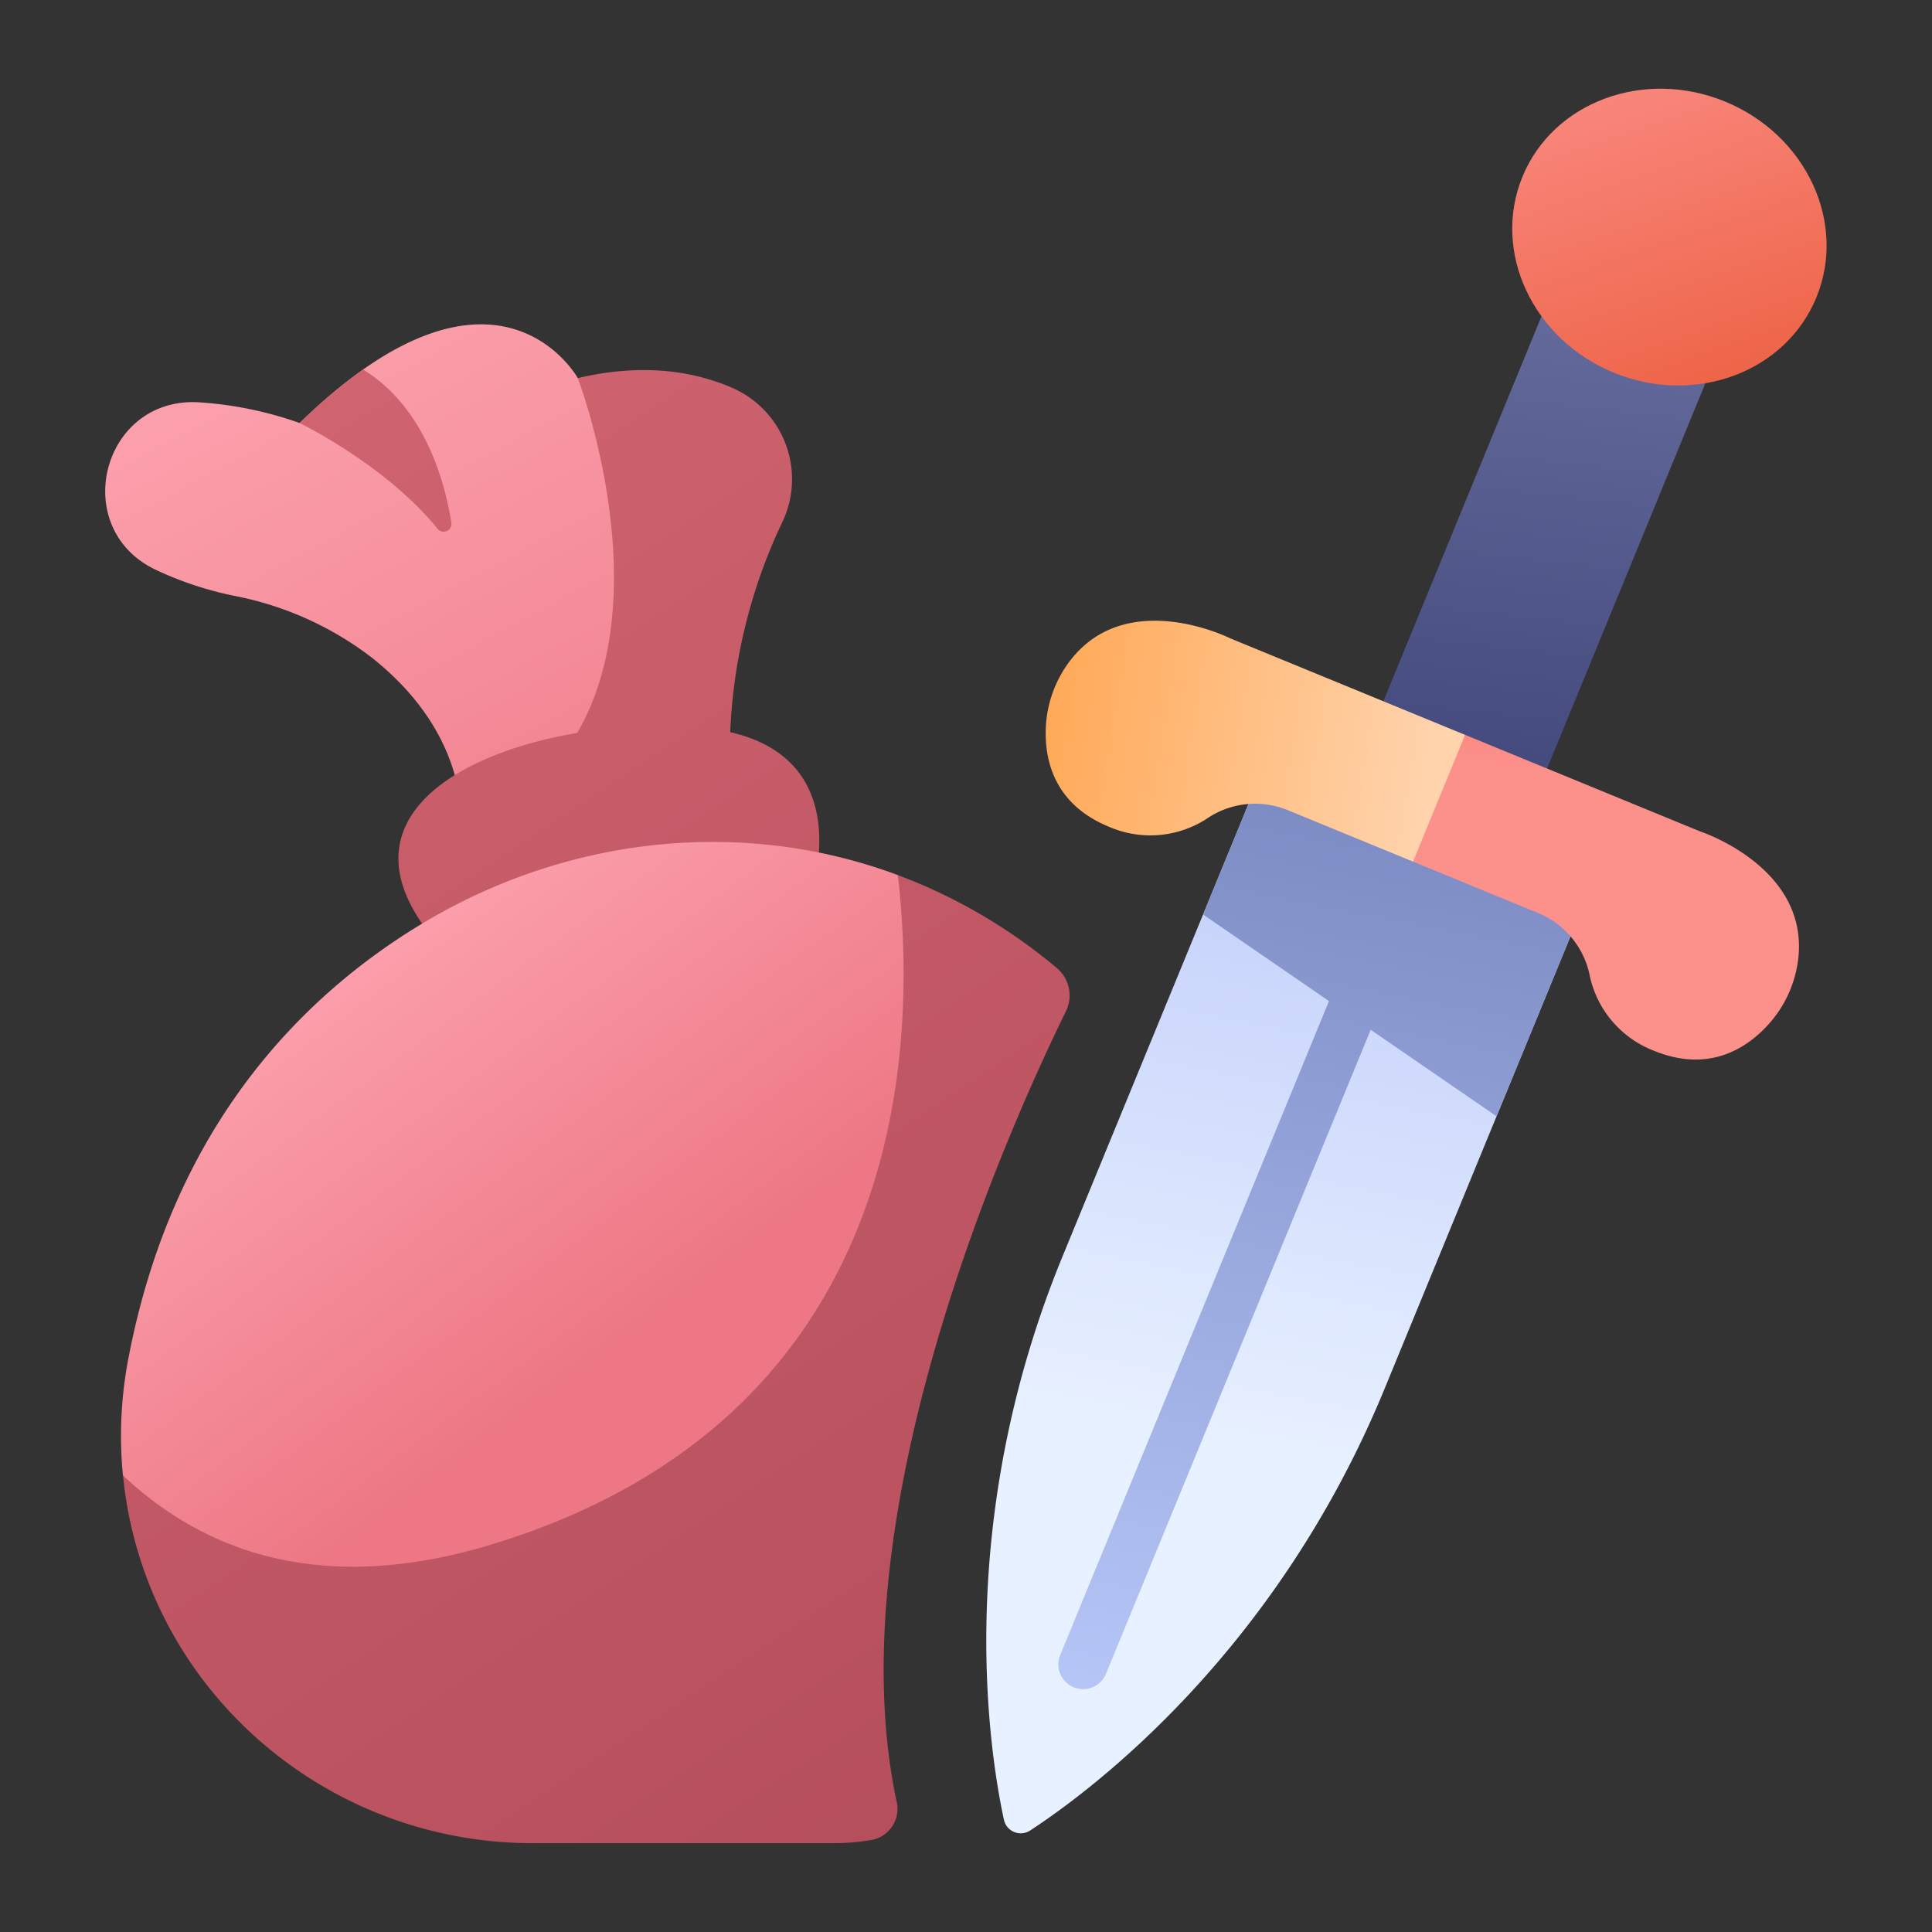 <svg id="Flat" height="512" viewBox="0 0 340 340" width="512" xmlns="http://www.w3.org/2000/svg" xmlns:xlink="http://www.w3.org/1999/xlink"><rect x="0" y="0" width="340" height="340" fill="#333333" stroke="none"/><linearGradient id="linear-gradient" gradientUnits="userSpaceOnUse" x1="38.746" x2="118.399" y1="36.076" y2="184.666"><stop offset="0" stop-color="#ffa7b4"/><stop offset="1" stop-color="#ed7784"/></linearGradient><linearGradient id="linear-gradient-2" gradientUnits="userSpaceOnUse" x1="52.023" x2="211.103" y1="57.978" y2="297.215"><stop offset="0" stop-color="#d16471"/><stop offset="1" stop-color="#b54e5b"/></linearGradient><linearGradient id="linear-gradient-3" x1="70.069" x2="229.149" xlink:href="#linear-gradient-2" y1="45.978" y2="285.215"/><linearGradient id="linear-gradient-4" x1="48.369" x2="207.449" xlink:href="#linear-gradient-2" y1="60.408" y2="299.644"/><linearGradient id="linear-gradient-5" x1="51.614" x2="111.052" xlink:href="#linear-gradient" y1="155.316" y2="235.461"/><linearGradient id="linear-gradient-6" x1="13.654" x2="169.658" xlink:href="#linear-gradient-2" y1="86.711" y2="321.322"/><linearGradient id="linear-gradient-7" gradientUnits="userSpaceOnUse" x1="244.008" x2="218.202" y1="124.257" y2="256.051"><stop offset="0" stop-color="#bac7fa"/><stop offset="1" stop-color="#e8f1ff"/></linearGradient><linearGradient id="linear-gradient-8" gradientUnits="userSpaceOnUse" x1="215.399" x2="254.286" y1="311.617" y2="114.068"><stop offset="0" stop-color="#b9c9fa"/><stop offset="1" stop-color="#7280ba"/></linearGradient><linearGradient id="New_Gradient_Swatch_19" gradientTransform="matrix(.925 -.38 .38 .925 -15.052 110.63)" gradientUnits="userSpaceOnUse" x1="280.748" x2="267.618" y1="20.443" y2="137.845"><stop offset="0" stop-color="#7378aa"/><stop offset="1" stop-color="#44497d"/></linearGradient><linearGradient id="linear-gradient-9" gradientTransform="matrix(.38 .925 -.925 .38 220.75 -245.887)" gradientUnits="userSpaceOnUse" x1="279.469" x2="308.87" y1=".068" y2="85.445"><stop offset="0" stop-color="#fc908b"/><stop offset="1" stop-color="#ea5936"/></linearGradient><linearGradient id="linear-gradient-10" gradientUnits="userSpaceOnUse" x1="180.34" x2="251.099" y1="124.394" y2="135.942"><stop offset="0" stop-color="#ffa753"/><stop offset="1" stop-color="#ffd3ac"/></linearGradient><linearGradient id="linear-gradient-11" x1="328.142" x2="269.481" xlink:href="#linear-gradient-9" y1="182.724" y2="152.111"/><path d="m113.984 136.059c3.713-29.146 4.1-55.748-12.3-69.52 0 0-14.29-25.844-48.951 7.905a65.406 65.406 0 0 0 -18.123-3.666c-16.713-.619-22.416 22.042-7.4 29.4a60.727 60.727 0 0 0 14.2 4.717 57.589 57.589 0 0 1 24.035 10.846c7.741 6.143 15.282 15.457 15.861 28.631z" fill="url(#linear-gradient)"/><path d="m79.433 91.989c-1.153-7.307-4.7-20.312-15.536-26.955a92.43 92.43 0 0 0 -11.169 9.41s15.211 7.387 24.272 18.614a1.375 1.375 0 0 0 2.433-1.069z" fill="url(#linear-gradient-2)"/><path d="m87.289 143.093 41.146-8.81a95.164 95.164 0 0 1 9.143-42.2 17.532 17.532 0 0 0 -8.655-23.8c-6.674-2.912-15.67-4.462-27.244-1.745 0 .001 21.444 55.962-14.39 76.555z" fill="url(#linear-gradient-3)"/><path d="m142.821 156.878s9.029-26.229-19.349-28.809-68.8 10.75-47.3 36.979z" fill="url(#linear-gradient-4)"/><path d="m74.283 162.543c-20.96 12.626-43.765 35.443-51.642 76.267a72.416 72.416 0 0 0 -1.009 20.855c44.458 54.368 122.554 15.45 140.3-55.748 5.905-16.555 3.707-33.2-3.924-49.916-27.485-10.243-58.337-6.75-83.725 8.542z" fill="url(#linear-gradient-5)"/><path d="m187.583 177.973a6.309 6.309 0 0 0 -1.592-7.612 96.215 96.215 0 0 0 -21.406-13.614c-2.167-1.006-4.364-1.909-6.579-2.735 3.42 29.392 2.215 95.028-70.987 117.638-30.019 9.272-50.919 1.586-65.368-11.987.157 1.583.35 3.162.617 4.734q.133.777.285 1.579c6.446 34 36.535 58.389 71.141 58.389h53.186a37.685 37.685 0 0 0 6.5-.564 5.56 5.56 0 0 0 4.436-6.648c-10.795-50.182 19.197-117.6 29.767-139.18z" fill="url(#linear-gradient-6)"/><path d="m222.132 135.594-35.132 85.483c-19.1 46.483-13.043 86.538-10.329 99.159a3.026 3.026 0 0 0 4.62 1.9c10.805-7.066 43.279-31.283 62.383-77.767l35.131-85.482z" fill="url(#linear-gradient-7)"/><path d="m278.806 158.886-24.306-9.986-8.054-3.31-24.309-9.991-10.414 25.339 22.154 15.235-47.294 115.08a4.353 4.353 0 1 0 8.053 3.31l46.581-113.343 22.155 15.235z" fill="url(#linear-gradient-8)"/><path d="m257.009 51.449h31.154v83.954h-31.154z" fill="url(#New_Gradient_Swatch_19)" transform="matrix(.925 .38 -.38 .925 55.975 -96.604)"/><ellipse cx="293.823" cy="41.751" fill="url(#linear-gradient-9)" rx="25.784" ry="27.959" transform="matrix(.38 -.925 .925 .38 143.516 297.647)"/><path d="m257.833 129.323-41.3-16.973s-17.433-8.783-27.6 3.157a20.862 20.862 0 0 0 -4.9 12.984c-.139 5.5 1.614 13.1 11.128 17.006a18.247 18.247 0 0 0 17.642-1.708 15.129 15.129 0 0 1 13.967-1.158l21.9 9c5.078-6.258 7.983-13.782 9.163-22.308z" fill="url(#linear-gradient-10)"/><path d="m279.68 171.275a18.246 18.246 0 0 0 11.341 13.62c9.515 3.91 16.1-.256 19.872-4.267a20.865 20.865 0 0 0 5.644-12.678c1.167-15.64-17.4-21.654-17.4-21.654l-41.3-16.973-9.168 22.308 21.9 9a15.131 15.131 0 0 1 9.111 10.644z" fill="url(#linear-gradient-11)"/></svg>